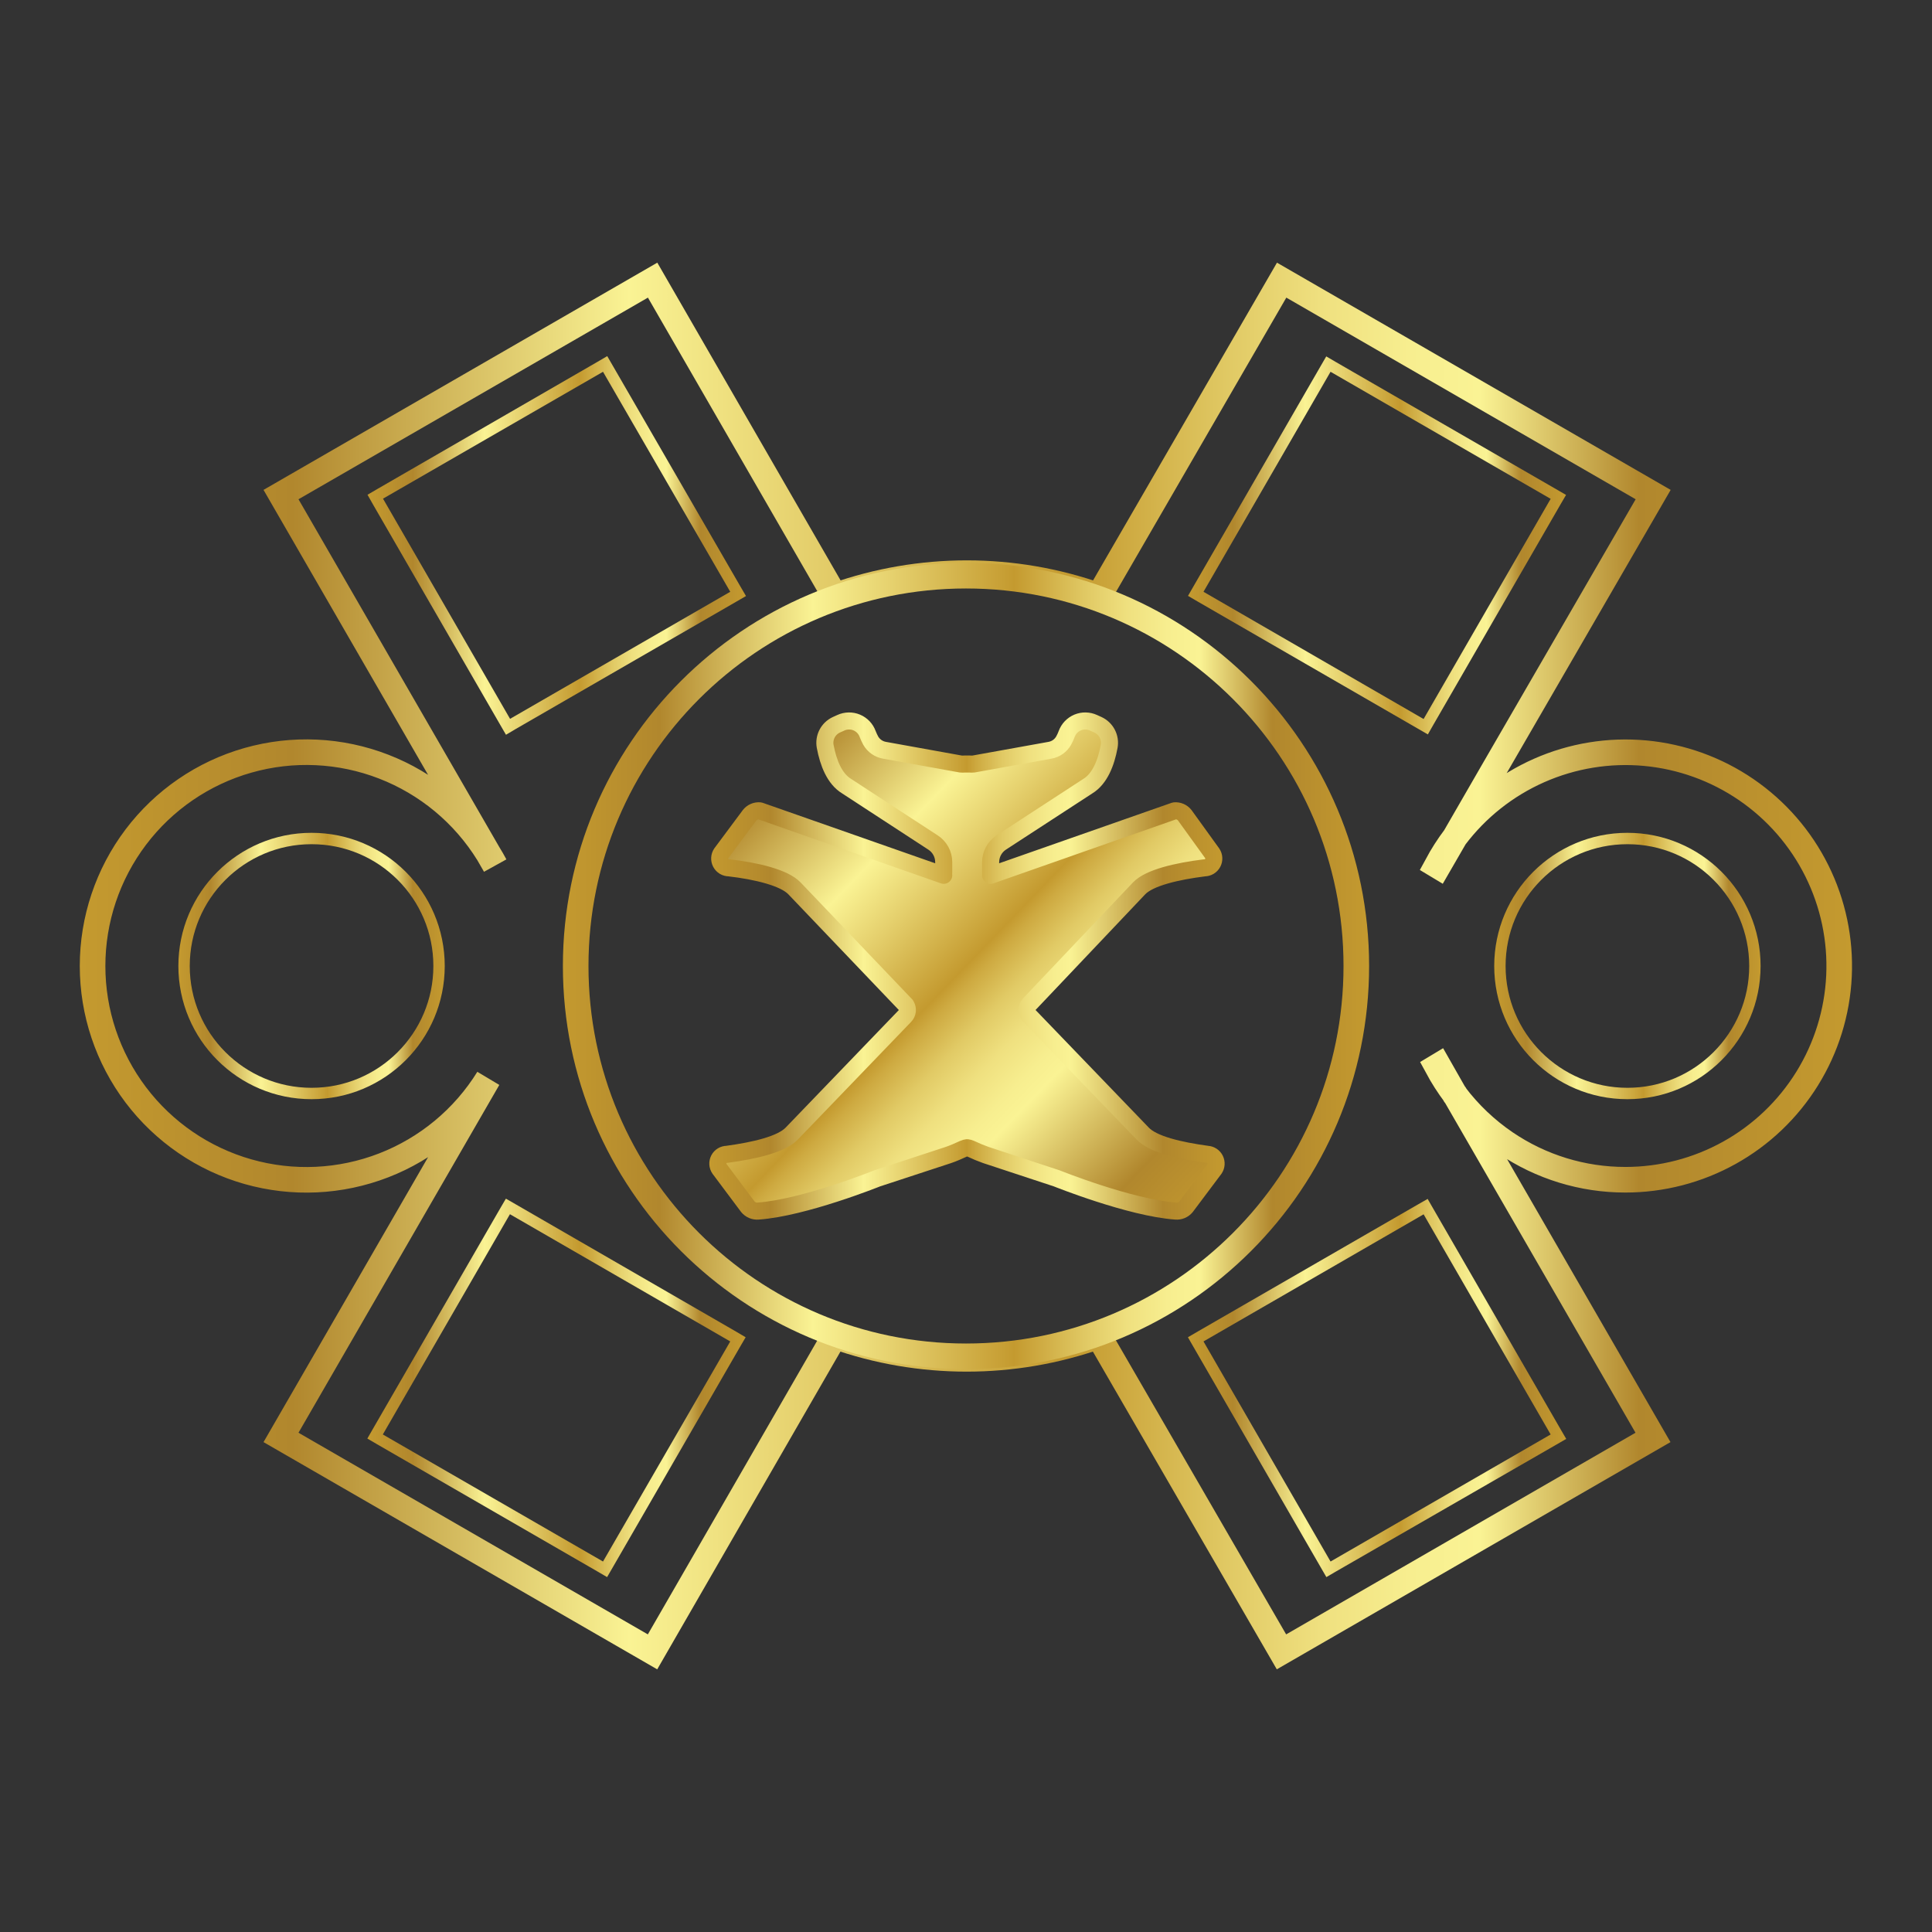 <svg width="222" height="222" viewBox="0 0 222 222" fill="none" xmlns="http://www.w3.org/2000/svg">
<rect x="0" y="0" width="222" height="222" fill="#333333" stroke="none"/>
<g clip-path="url(#clip0_2_36)">
<path d="M56.1 98.07C53.288 93.525 49.07 90.022 44.087 88.091C39.104 86.159 33.627 85.905 28.486 87.367C23.346 88.829 18.822 91.927 15.601 96.192C12.38 100.457 10.637 105.656 10.637 111C10.637 116.344 12.38 121.543 15.601 125.808C18.822 130.073 23.346 133.171 28.486 134.633C33.627 136.095 39.104 135.841 44.087 133.909C49.07 131.978 53.288 128.474 56.1 123.93L50.56 133.53L32.29 165.17L74.98 189.81L95.9 153.53C105.717 157.01 116.433 157.01 126.25 153.53L147.25 189.81L189.94 165.17L171.62 133.44L167.21 125.8C166.439 124.777 165.747 123.697 165.14 122.57L165.29 122.48L167.18 125.8C168.808 127.952 170.778 129.824 173.01 131.34C177.07 134.095 181.864 135.565 186.77 135.56C190.953 135.562 195.068 134.495 198.723 132.46C202.379 130.426 205.454 127.491 207.657 123.935C209.861 120.379 211.119 116.319 211.313 112.14C211.508 107.961 210.631 103.802 208.767 100.057C206.903 96.311 204.113 93.105 200.662 90.74C197.211 88.375 193.213 86.931 189.048 86.545C184.882 86.159 180.687 86.843 176.86 88.532C173.033 90.222 169.701 92.861 167.18 96.2M56.1 98.07L56.89 99.44C56.64 98.97 56.38 98.52 56.1 98.07ZM56.1 98.07L50.56 88.47L32.29 56.83L74.99 32.19L95.92 68.47C105.737 64.99 116.453 64.99 126.27 68.47L147.27 32.19L189.96 56.83L171.59 88.56L167.18 96.2M167.18 96.2C166.409 97.223 165.717 98.302 165.11 99.43L165.26 99.52L167.18 96.2Z" stroke="url(#paint0_linear_2_36)" stroke-width="2.941"/>
<path d="M111 155.85C135.77 155.85 155.85 135.77 155.85 111C155.85 86.23 135.77 66.15 111 66.15C86.23 66.15 66.15 86.23 66.15 111C66.15 135.77 86.23 155.85 111 155.85Z" stroke="url(#paint1_linear_2_36)" stroke-width="2.941"/>
<path d="M69.29 42.72L83.91 68L58.61 82.6L44.01 57.3L69.29 42.72ZM69.76 40.93L68.63 41.59L43.36 56.19L42.23 56.85L42.88 58L57.48 83.29L58.14 84.43L59.29 83.75L84.58 69.15L85.72 68.49L85.06 67.36L70.44 42.07L69.78 40.93H69.76Z" fill="url(#paint2_linear_2_36)"/>
<path d="M152.89 42.72L178.18 57.32L163.58 82.62L138.29 68L152.9 42.7M152.42 40.91L151.76 42.05L137.16 67.34L136.51 68.47L137.64 69.13L162.93 83.73L164.07 84.39L164.72 83.25L179.29 58L179.95 56.87L178.81 56.21L153.52 41.61L152.39 40.95L152.42 40.91Z" fill="url(#paint3_linear_2_36)"/>
<path d="M58.61 139.53L83.91 154.14L69.29 179.43L43.99 164.83L58.59 139.53M58.12 137.75L57.46 138.88L42.86 164.17L42.21 165.3L43.34 165.96L68.63 180.56L69.76 181.22L70.42 180.08L85.02 154.79L85.68 153.66L84.56 153L59.29 138.4L58.16 137.75H58.12Z" fill="url(#paint4_linear_2_36)"/>
<path d="M163.58 139.53L178.18 164.83L152.89 179.43L138.29 154.14L163.59 139.53M164.07 137.75L162.93 138.4L137.63 153L136.5 153.66L137.15 154.79L151.75 180.08L152.41 181.22L153.54 180.56L178.83 166L179.97 165.34L179.31 164.21L164.71 138.92L164.06 137.79L164.07 137.75Z" fill="url(#paint5_linear_2_36)"/>
<path d="M35.8 125.65C43.891 125.65 50.45 119.091 50.45 111C50.45 102.909 43.891 96.35 35.8 96.35C27.709 96.35 21.15 102.909 21.15 111C21.15 119.091 27.709 125.65 35.8 125.65Z" stroke="url(#paint6_linear_2_36)" stroke-width="1.307"/>
<path d="M187 125.65C195.091 125.65 201.65 119.091 201.65 111C201.65 102.909 195.091 96.35 187 96.35C178.909 96.35 172.35 102.909 172.35 111C172.35 119.091 178.909 125.65 187 125.65Z" stroke="url(#paint7_linear_2_36)" stroke-width="1.307"/>
<path d="M139.56 134.3L136.29 138.66C136.149 138.833 135.968 138.969 135.762 139.056C135.556 139.144 135.333 139.179 135.11 139.16C129.86 138.79 121.42 135.4 121.42 135.4L113.29 132.72C112.691 132.508 112.103 132.264 111.53 131.99C111.403 131.934 111.268 131.897 111.13 131.88C110.992 131.895 110.857 131.932 110.73 131.99C110.15 132.25 109.57 132.52 108.97 132.72L100.8 135.4C100.8 135.4 92.37 138.79 87.12 139.16C86.896 139.179 86.671 139.144 86.463 139.057C86.256 138.969 86.073 138.833 85.93 138.66L82.67 134.3C82.561 134.141 82.497 133.955 82.486 133.763C82.474 133.571 82.516 133.379 82.605 133.208C82.695 133.037 82.829 132.894 82.994 132.794C83.158 132.694 83.347 132.641 83.54 132.64C86.75 132.2 89.78 131.5 90.98 130.25L103.98 116.75C104.133 116.594 104.23 116.392 104.257 116.175C104.284 115.959 104.239 115.739 104.13 115.55C104.13 115.49 104.03 115.43 103.98 115.37L91.29 102.08C90.11 100.84 86.9 100.08 83.77 99.72C83.575 99.721 83.384 99.668 83.217 99.569C83.05 99.469 82.913 99.325 82.822 99.153C82.73 98.981 82.687 98.788 82.698 98.594C82.708 98.399 82.771 98.211 82.88 98.05L86.14 93.67C86.278 93.496 86.458 93.36 86.662 93.272C86.866 93.185 87.089 93.15 87.31 93.17L108.44 100.58C108.43 100.447 108.43 100.313 108.44 100.18V99.07C108.44 98.621 108.328 98.178 108.113 97.783C107.898 97.389 107.588 97.054 107.21 96.81L97.29 90.34C95.88 89.49 95.17 87.63 94.82 85.77C94.728 85.274 94.802 84.762 95.032 84.313C95.262 83.865 95.634 83.505 96.09 83.29L96.62 83.05C96.905 82.919 97.215 82.849 97.528 82.844C97.842 82.839 98.153 82.899 98.443 83.02C98.732 83.141 98.993 83.321 99.21 83.548C99.426 83.775 99.593 84.045 99.7 84.34C99.801 84.6 99.918 84.854 100.05 85.1C100.216 85.39 100.443 85.639 100.716 85.831C100.989 86.023 101.301 86.153 101.63 86.21L110.39 87.79C110.553 87.805 110.717 87.805 110.88 87.79H111.4C111.556 87.805 111.714 87.805 111.87 87.79L120.65 86.21C120.977 86.153 121.288 86.023 121.56 85.831C121.831 85.639 122.057 85.389 122.22 85.1C122.357 84.856 122.474 84.602 122.57 84.34C122.677 84.045 122.844 83.775 123.06 83.548C123.277 83.321 123.538 83.141 123.827 83.02C124.117 82.899 124.428 82.839 124.742 82.844C125.056 82.849 125.365 82.919 125.65 83.05L126.18 83.29C126.636 83.505 127.008 83.865 127.238 84.313C127.468 84.762 127.542 85.274 127.45 85.77C127.11 87.63 126.39 89.49 124.99 90.34L115.05 96.81C114.676 97.056 114.368 97.392 114.155 97.786C113.942 98.181 113.831 98.622 113.83 99.07V100.18C113.84 100.313 113.84 100.447 113.83 100.58L134.96 93.17C135.181 93.15 135.404 93.185 135.608 93.272C135.812 93.36 135.992 93.496 136.13 93.67L139.29 98.05C139.399 98.21 139.462 98.397 139.472 98.591C139.483 98.785 139.441 98.977 139.351 99.149C139.26 99.32 139.125 99.464 138.959 99.565C138.794 99.665 138.604 99.719 138.41 99.72C135.27 100.11 132.07 100.84 130.89 102.08L118.29 115.37C118.237 115.425 118.19 115.485 118.15 115.55C118.041 115.739 117.996 115.959 118.023 116.175C118.05 116.392 118.147 116.594 118.3 116.75L131.3 130.25C132.49 131.5 135.52 132.2 138.73 132.64C138.918 132.651 139.1 132.711 139.257 132.815C139.414 132.918 139.541 133.061 139.626 133.23C139.71 133.398 139.748 133.586 139.737 133.774C139.725 133.962 139.664 134.143 139.56 134.3Z" fill="url(#paint8_linear_2_36)" stroke="url(#paint9_linear_2_36)" stroke-width="1.96" stroke-linecap="round" stroke-linejoin="round"/>
</g>
<defs>
<linearGradient id="paint0_linear_2_36" x1="9.19" y1="111" x2="212.8" y2="111" gradientUnits="userSpaceOnUse">
<stop stop-color="#C49A2F"/>
<stop offset="0.12" stop-color="#B1872D"/>
<stop offset="0.31" stop-color="#FAF394"/>
<stop offset="0.41" stop-color="#E5D06D"/>
<stop offset="0.56" stop-color="#C49A2F"/>
<stop offset="0.59" stop-color="#CEAA41"/>
<stop offset="0.65" stop-color="#E1CA65"/>
<stop offset="0.7" stop-color="#EFE07F"/>
<stop offset="0.75" stop-color="#F7EE8F"/>
<stop offset="0.79" stop-color="#FAF394"/>
<stop offset="0.88" stop-color="#B1872D"/>
<stop offset="1" stop-color="#C49A2F"/>
</linearGradient>
<linearGradient id="paint1_linear_2_36" x1="64.68" y1="111" x2="157.32" y2="111" gradientUnits="userSpaceOnUse">
<stop stop-color="#C49A2F"/>
<stop offset="0.12" stop-color="#B1872D"/>
<stop offset="0.31" stop-color="#FAF394"/>
<stop offset="0.41" stop-color="#E5D06D"/>
<stop offset="0.56" stop-color="#C49A2F"/>
<stop offset="0.59" stop-color="#CEAA41"/>
<stop offset="0.65" stop-color="#E1CA65"/>
<stop offset="0.7" stop-color="#EFE07F"/>
<stop offset="0.75" stop-color="#F7EE8F"/>
<stop offset="0.79" stop-color="#FAF394"/>
<stop offset="0.88" stop-color="#B1872D"/>
<stop offset="1" stop-color="#C49A2F"/>
</linearGradient>
<linearGradient id="paint2_linear_2_36" x1="42.23" y1="62.67" x2="85.7" y2="62.67" gradientUnits="userSpaceOnUse">
<stop stop-color="#C49A2F"/>
<stop offset="0.12" stop-color="#B1872D"/>
<stop offset="0.31" stop-color="#FAF394"/>
<stop offset="0.41" stop-color="#E5D06D"/>
<stop offset="0.56" stop-color="#C49A2F"/>
<stop offset="0.59" stop-color="#CEAA41"/>
<stop offset="0.65" stop-color="#E1CA65"/>
<stop offset="0.7" stop-color="#EFE07F"/>
<stop offset="0.75" stop-color="#F7EE8F"/>
<stop offset="0.79" stop-color="#FAF394"/>
<stop offset="0.88" stop-color="#B1872D"/>
<stop offset="1" stop-color="#C49A2F"/>
</linearGradient>
<linearGradient id="paint3_linear_2_36" x1="136.5" y1="62.67" x2="179.97" y2="62.67" gradientUnits="userSpaceOnUse">
<stop stop-color="#C49A2F"/>
<stop offset="0.12" stop-color="#B1872D"/>
<stop offset="0.31" stop-color="#FAF394"/>
<stop offset="0.41" stop-color="#E5D06D"/>
<stop offset="0.56" stop-color="#C49A2F"/>
<stop offset="0.59" stop-color="#CEAA41"/>
<stop offset="0.65" stop-color="#E1CA65"/>
<stop offset="0.7" stop-color="#EFE07F"/>
<stop offset="0.75" stop-color="#F7EE8F"/>
<stop offset="0.79" stop-color="#FAF394"/>
<stop offset="0.88" stop-color="#B1872D"/>
<stop offset="1" stop-color="#C49A2F"/>
</linearGradient>
<linearGradient id="paint4_linear_2_36" x1="42.23" y1="159.48" x2="85.7" y2="159.48" gradientUnits="userSpaceOnUse">
<stop stop-color="#C49A2F"/>
<stop offset="0.12" stop-color="#B1872D"/>
<stop offset="0.31" stop-color="#FAF394"/>
<stop offset="0.41" stop-color="#E5D06D"/>
<stop offset="0.56" stop-color="#C49A2F"/>
<stop offset="0.59" stop-color="#CEAA41"/>
<stop offset="0.65" stop-color="#E1CA65"/>
<stop offset="0.7" stop-color="#EFE07F"/>
<stop offset="0.75" stop-color="#F7EE8F"/>
<stop offset="0.79" stop-color="#FAF394"/>
<stop offset="0.88" stop-color="#B1872D"/>
<stop offset="1" stop-color="#C49A2F"/>
</linearGradient>
<linearGradient id="paint5_linear_2_36" x1="136.5" y1="159.48" x2="179.97" y2="159.48" gradientUnits="userSpaceOnUse">
<stop stop-color="#C49A2F"/>
<stop offset="0.12" stop-color="#B1872D"/>
<stop offset="0.31" stop-color="#FAF394"/>
<stop offset="0.41" stop-color="#E5D06D"/>
<stop offset="0.56" stop-color="#C49A2F"/>
<stop offset="0.59" stop-color="#CEAA41"/>
<stop offset="0.65" stop-color="#E1CA65"/>
<stop offset="0.7" stop-color="#EFE07F"/>
<stop offset="0.75" stop-color="#F7EE8F"/>
<stop offset="0.79" stop-color="#FAF394"/>
<stop offset="0.88" stop-color="#B1872D"/>
<stop offset="1" stop-color="#C49A2F"/>
</linearGradient>
<linearGradient id="paint6_linear_2_36" x1="20.5" y1="111" x2="51.1" y2="111" gradientUnits="userSpaceOnUse">
<stop stop-color="#C49A2F"/>
<stop offset="0.12" stop-color="#B1872D"/>
<stop offset="0.31" stop-color="#FAF394"/>
<stop offset="0.41" stop-color="#E5D06D"/>
<stop offset="0.56" stop-color="#C49A2F"/>
<stop offset="0.59" stop-color="#CEAA41"/>
<stop offset="0.65" stop-color="#E1CA65"/>
<stop offset="0.7" stop-color="#EFE07F"/>
<stop offset="0.75" stop-color="#F7EE8F"/>
<stop offset="0.79" stop-color="#FAF394"/>
<stop offset="0.88" stop-color="#B1872D"/>
<stop offset="1" stop-color="#C49A2F"/>
</linearGradient>
<linearGradient id="paint7_linear_2_36" x1="171.7" y1="111" x2="202.3" y2="111" gradientUnits="userSpaceOnUse">
<stop stop-color="#C49A2F"/>
<stop offset="0.12" stop-color="#B1872D"/>
<stop offset="0.31" stop-color="#FAF394"/>
<stop offset="0.41" stop-color="#E5D06D"/>
<stop offset="0.56" stop-color="#C49A2F"/>
<stop offset="0.59" stop-color="#CEAA41"/>
<stop offset="0.65" stop-color="#E1CA65"/>
<stop offset="0.7" stop-color="#EFE07F"/>
<stop offset="0.75" stop-color="#F7EE8F"/>
<stop offset="0.79" stop-color="#FAF394"/>
<stop offset="0.88" stop-color="#B1872D"/>
<stop offset="1" stop-color="#C49A2F"/>
</linearGradient>
<linearGradient id="paint8_linear_2_36" x1="82" y1="83" x2="140" y2="139" gradientUnits="userSpaceOnUse">
<stop stop-color="#C49A2F"/>
<stop offset="0.12" stop-color="#B1872D"/>
<stop offset="0.3" stop-color="#FAF394"/>
<stop offset="0.38" stop-color="#E5D06D"/>
<stop offset="0.5" stop-color="#C49A2F"/>
<stop offset="0.52" stop-color="#CEAA41"/>
<stop offset="0.57" stop-color="#E1CA65"/>
<stop offset="0.62" stop-color="#EFE07F"/>
<stop offset="0.67" stop-color="#F7EE8F"/>
<stop offset="0.7" stop-color="#FAF394"/>
<stop offset="0.88" stop-color="#B1872D"/>
<stop offset="1" stop-color="#C49A2F"/>
</linearGradient>
<linearGradient id="paint9_linear_2_36" x1="81.46" y1="111" x2="140.74" y2="111" gradientUnits="userSpaceOnUse">
<stop stop-color="#C49A2F"/>
<stop offset="0.12" stop-color="#B1872D"/>
<stop offset="0.3" stop-color="#FAF394"/>
<stop offset="0.38" stop-color="#E5D06D"/>
<stop offset="0.5" stop-color="#C49A2F"/>
<stop offset="0.52" stop-color="#CEAA41"/>
<stop offset="0.57" stop-color="#E1CA65"/>
<stop offset="0.62" stop-color="#EFE07F"/>
<stop offset="0.67" stop-color="#F7EE8F"/>
<stop offset="0.7" stop-color="#FAF394"/>
<stop offset="0.88" stop-color="#B1872D"/>
<stop offset="1" stop-color="#C49A2F"/>
</linearGradient>
<clipPath id="clip0_2_36">
<rect width="222" height="222" fill="white"/>
</clipPath>
</defs>
</svg>
